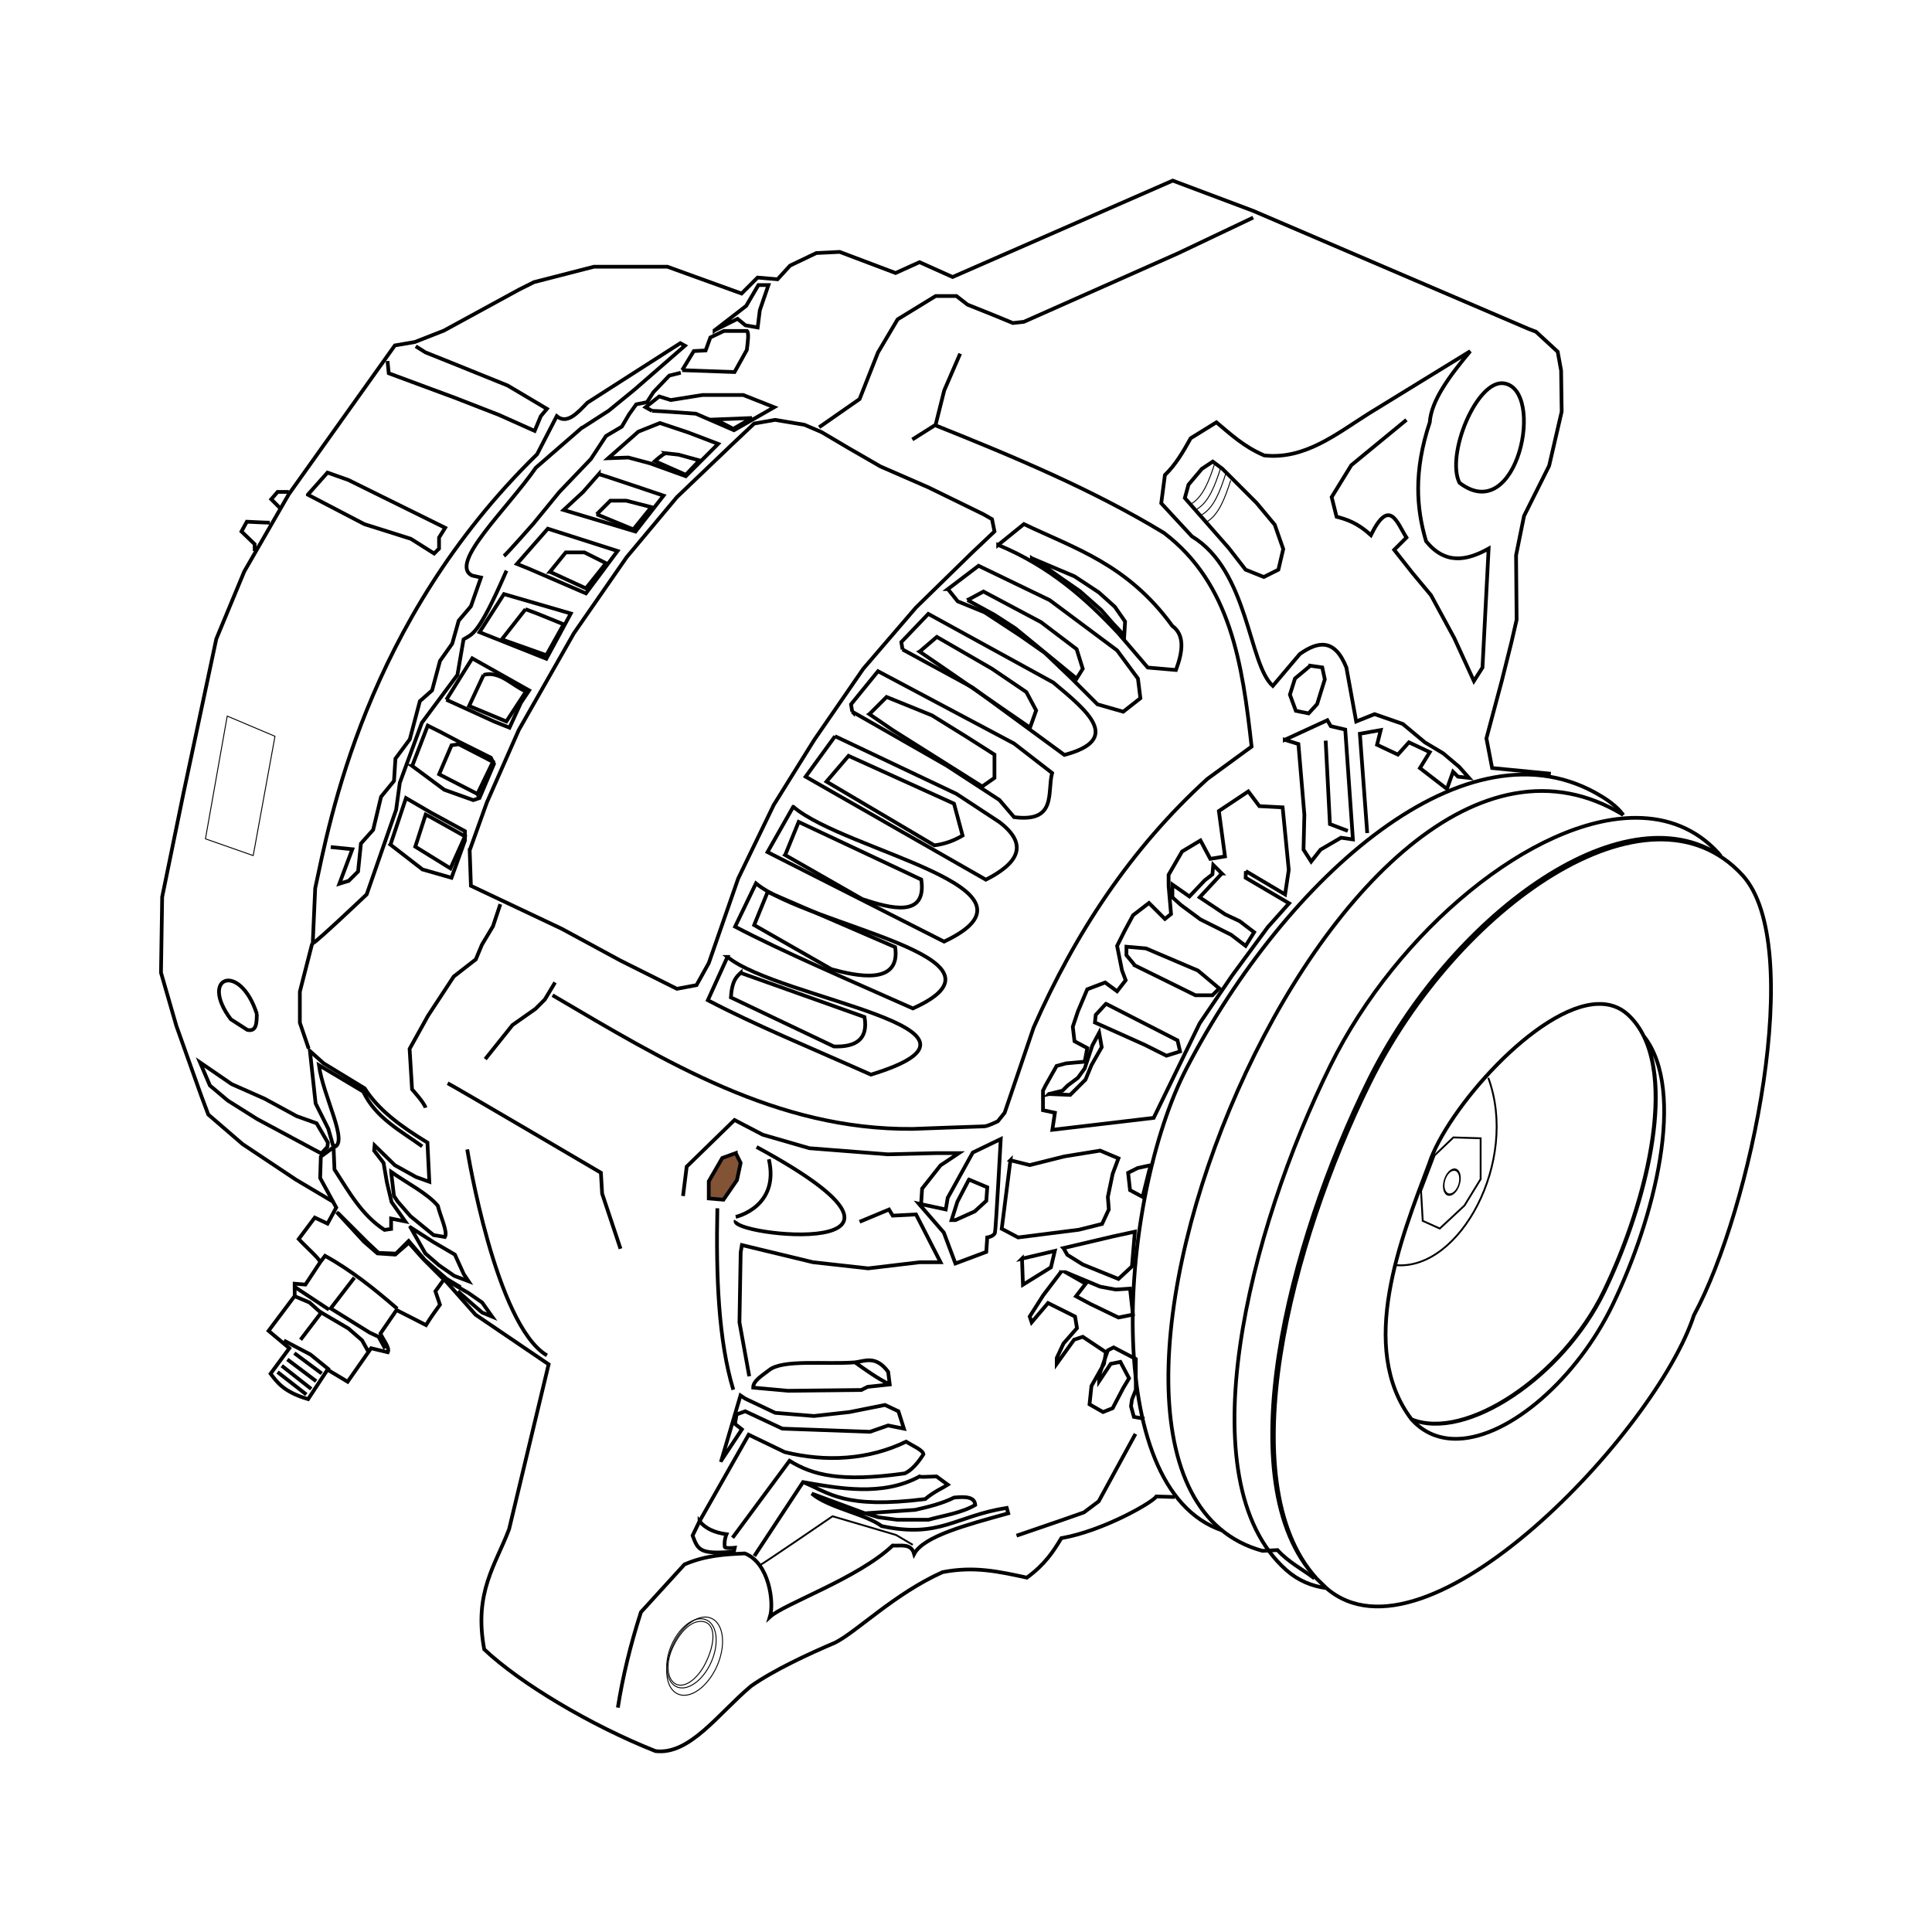 <svg:svg xmlns:dc="http://purl.org/dc/elements/1.1/" xmlns:ns1="http://sodipodi.sourceforge.net/DTD/sodipodi-0.dtd" xmlns:ns2="http://www.inkscape.org/namespaces/inkscape" xmlns:ns4="http://creativecommons.org/ns#" xmlns:rdf="http://www.w3.org/1999/02/22-rdf-syntax-ns#" xmlns:svg="http://www.w3.org/2000/svg" height="520.363" id="svg2" version="1.1" viewBox="-42.86 -48.149 520.363 520.363" width="520.363" ns1:docname="Alternator Drawing 2.svg" ns2:export-filename="C:\Aviation\Parts\Images\Alternator\Alternator Drawing 2.png" ns2:export-xdpi="90" ns2:export-ydpi="90" ns2:version="0.47 r22583">
  <ns1:namedview bordercolor="#666666" borderopacity="1.0" id="base" pagecolor="#ffffff" showgrid="false" showguides="true" ns2:current-layer="layer1" ns2:cx="217.31717" ns2:cy="212.0351" ns2:document-units="px" ns2:guide-bbox="true" ns2:pageopacity="0.0" ns2:pageshadow="2" ns2:window-height="840" ns2:window-maximized="1" ns2:window-width="1600" ns2:window-x="-4" ns2:window-y="-4" ns2:zoom="1.4738126" />
  <svg:g id="layer1" transform="translate(-176.59 -141)" ns2:groupmode="layer" ns2:label="Layer 1">
    <svg:g id="g3278" transform="translate(2.714 -2.035)">
      <svg:g id="g3527" style="stroke:#000000" transform="translate(20.711 -171.22)">
        <svg:g id="g3499" style="stroke:#000000" transform="translate(-145.86 -1.37)">
          <svg:path d="m686.53 537.88c-16.301 0.511-40.852 28.639-45.469 43.094-7.45 19.815-19.441 49.407-4.719 68.781 3.422 3.799 7.74 5.388 12.469 5.25 14.185-0.414 32.187-16.486 41.625-35.938 11.344-23.38 20.035-57.684 8.531-72.438 7.962 16.19-0.28 47.199-10.781 68.844-11.026 22.725-37.186 40.364-51.844 34.281 14.666 5.929 40.755-11.714 51.75-34.375 11.97-24.671 21.02-61.495 6.469-74.688-2.274-2.061-5.013-2.907-8.031-2.812z" id="path3412-4" style="stroke-linejoin:round;stroke:#000000;stroke-linecap:round;fill:none" ns1:nodetypes="cccsscscssc" />
          <svg:path d="m610.43 692.32 3.127 3.036m83.32-207.61c-27.655-0.084-64.442 30.445-82.312 66.594-22.203 44.912-38.959 111.98-11.969 136 3.166 2.817 6.821 4.338 10.812 4.875 27.106 23.466 88.878-42.396 99-73.5 15.409-28.483 30.255-99.799 13.062-118.53-25.388-27.661-76.971 8.629-100.31 55.844-21.468 43.426-37.837 107.56-14.5 133.47-23.971-25.592-7.568-90.215 14.031-133.91 21.797-44.091 68.246-78.676 94.969-60.531-0.251-0.319-0.481-0.614-0.75-0.906-5.95-6.483-13.565-9.38-22.031-9.406z" id="path3495" style="stroke:#000000;stroke-width:1px;fill:none" />
        </svg:g>
        <svg:path d="m547.51 485.59c-77.01-47.15-167.57 179.21-97.16 198.22l4.042-0.205c2.988 3.298 6.588 5.073 9.948 7.628" id="path3503" style="stroke:#000000;stroke-width:1px;fill:none" ns1:nodetypes="cccc" />
        <svg:path d="m439.57 678.35c-33.494-11.216-27.69-89.881-9.659-124.55 26.694-51.328 75.73-95.406 111.82-73.163 2.349 1.422 4.54 3.202 5.782 5.003" id="path3503-4" style="stroke:#000000;stroke-width:1px;fill:none" ns1:nodetypes="cscc" />
      </svg:g>
      <svg:path d="m531.87 385.19c8.279 22.453-7.638 51.833-24.769 50.454" id="path2843" style="stroke:#000000;stroke-width:.5;fill:none" ns1:nodetypes="cc" />
      <svg:path d="m522.47 401.24 7.339 0.229v11.008l-4.357 7.109-6.651 6.192-4.587-2.064-0.459-8.027 3.669-9.632 5.045-4.816z" id="path2845" style="stroke:#000000;stroke-width:.5;fill:none" ns1:nodetypes="ccccccccc" />
      <svg:path d="m643.06 432.35c0 1.837-1.489 3.325-3.325 3.325s-3.325-1.489-3.325-3.325 1.489-3.325 3.325-3.325 3.325 1.489 3.325 3.325z" id="path2847" style="stroke-linejoin:round;stroke:#000000;stroke-linecap:round;stroke-width:.625;fill:none" transform="matrix(.532 .335 -.391 .957 350.77 -214.79)" ns1:cx="639.73871" ns1:cy="432.34653" ns1:rx="3.325403" ns1:ry="3.325403" ns1:type="arc" />
      <svg:path d="m231.18 547.17c0 5.617-2.732 10.17-6.102 10.17s-6.102-4.553-6.102-10.17c0-5.617 2.732-10.17 6.102-10.17s6.102 4.553 6.102 10.17z" id="path2875" style="stroke-linejoin:round;stroke:#000000;stroke-linecap:round;stroke-width:.23;fill:none" transform="matrix(-.974 -.465 -.454 .998 785.75 99.541)" ns1:cx="225.07698" ns1:cy="547.17389" ns1:rx="6.1020093" ns1:ry="10.170015" ns1:type="arc" />
      <svg:path d="m231.18 547.17c0 5.617-2.732 10.17-6.102 10.17s-6.102-4.553-6.102-10.17c0-5.617 2.732-10.17 6.102-10.17s6.102 4.553 6.102 10.17z" id="path2875-7" style="stroke-linejoin:round;stroke:#000000;stroke-linecap:round;stroke-width:.26;fill:none" transform="matrix(-.861 -.411 -.402 .882 731.01 150.1)" ns1:cx="225.07698" ns1:cy="547.17389" ns1:rx="6.1020093" ns1:ry="10.170015" ns1:type="arc" />
      <svg:path d="m312.16 538.73c-1.897 4.135-1.541 8.455 0.843 9.723 2.44 1.298 5.95-1.469 7.994-5.534 2.832-5.632 2.796-10.696-0.561-11.277-3.251-0.562-6.38 2.952-8.276 7.087z" id="path2875-7-4" style="stroke-linejoin:round;stroke:#000000;stroke-linecap:round;stroke-width:0.25;fill:none" ns1:nodetypes="csssc" />
      <svg:path d="m297.43 554.81c1.312-8.379 3.397-16.951 6.215-25.707l11.723-12.853c5.658-2.452 10.953-2.723 16.243-2.966 6.54 2.481 7.973 13.195 6.78 17.091 3.863-3.548 23.708-10.373 33.052-19.21 2.23 0.154 4.967-0.705 5.791 2.26 2.582-4.821 14.17-7.841 25.336-10.945l-0.398-1.458c-13.974 2.223-17.966 8.238-33.675 4.905-4.462-3.314-14.317-4.905-18.826-8.75l14.318 5.303 13.523-0.928c3.751-0.845 7.42-1.772 10.474-3.314 3.322-0.315 5.523-0.141 5.701 1.989-3.656 2.139-8.294 2.805-12.595 3.977h-8.485l-5.038-0.663-3.447-1.061" id="path2922" style="stroke:#000000;fill:none" ns1:nodetypes="ccccccccccccccccccc" />
      <svg:path d="m335.76 516.4c0.53-0.133 19.489-13.125 19.489-13.125l17.102 5.038 4.508 2.651" id="path2924" style="stroke:#000000;stroke-width:.5;fill:none" />
      <svg:path d="m334.19 513.98 13.115-19.907c9.643 1.691 21.462 3.92 31.383-1.522 0.382 0.219 1.135 0.086 4.567 0l3.045 2.225c-1.196 0.792-3.688 1.834-6.089 3.864-21.951 2.744-25.793-1.672-32.905-4.567" id="path2928" style="stroke:#000000;fill:none" ns1:nodetypes="ccccccc" />
      <svg:path d="m319.43 504.61 13.232-23.303 9.719 4.684c11.149 2.752 22.637 2.061 32.671-2.81 1.814 1.132 4.57 2.264 4.684 3.396-1.54 2.41-3.184 4.3-5.035 5.152-17.291 2.409-24.784 0.478-31.032-3.396l-15.34 20.727m-8.9-4.45s-1.629 3.396-1.864 3.864c1.464 3.987 1.98 5.097 11.115 4.333l0.234-1.054s-2.628 0.285-2.693-0.234c-0.234-1.874 0.468-3.396 0.468-3.396-3.164-0.427-5.656-1.526-7.26-3.513z" id="path2932" style="stroke:#000000;fill:none" ns1:nodetypes="ccccccccccccscc" />
      <svg:path d="m325.32 488.21 5.516-8.344-1.861-1.471 0.425-2.551 2.339-0.85 9.993 4.678 23.601 0.85 4.89-1.701 4.253 0.851-1.488-4.678-3.615-1.701-9.568 1.914-9.568 1.063-10.419-0.851-8.08-3.827-1.276-0.851-5.144 17.469z" id="path2935" style="stroke:#000000;fill:none" />
      <svg:path d="m361.3 461.82c2.916 2.068 5.775 4.165 9.297 5.931m-36.725 0.873c-0.011-1.797 2.326-3.203 4.253-4.678 3.662-3.031 15.286-1.511 23.176-2.126 2.646-0.319 5.586-1.969 8.93 2.551l0.425 3.402-5.954 0.638-1.701 0.851-19.774 0.213-9.355-0.851z" id="path2939" style="stroke:#000000;fill:none" ns1:nodetypes="ccccccccccc" />
      <svg:path d="m238.01 447.37c-6.098-5.258-12.344-10.317-19.446-14.235l-1.271 1.652m230.13 63.303-4.942-0.15c-1.105 1.646-14.417 9.302-25.606 11.231-2.123 3.544-4.417 7.088-9.284 10.632-7.519-1.626-14.226-3.145-22.731-1.467-12.904 5.782-23.157 16.097-28.932 18.987-7.248 3.084-16.548 7.411-22.612 11.68-8.812 7.373-16.499 18.651-25.756 17.52-17.58-6.971-36.55-18.355-46.122-27.403-2.873-15.389 3.12-22.798 6.699-32.381l10.646-44.39-19.669-13.353-8.481-9.564-2.346 3.248 1.224 3.609c-1.25 1.717-2.5 3.445-3.751 5.494l-7.94-4.05-4.331 6.316c0.694 1.695 2.59 3.791 1.985 5.053l-4.511-1.083-6.316 9.022-5.413-3.248-5.233 7.94c-6.54-1.968-8.246-4.42-10.105-6.857l5.053-6.857-5.594-4.692 7.037-9.383-0.019-3.306 2.906 0.238 4.014-6.09c-0.671-1.309-3.768-3.951-5.819-6.18l4.331-5.774 3.429 1.624 2.346-4.331-4.331-7.94 0.18-5.774 3.429-2.526 0.248 5.99c3.881 5.976 7.298 12.259 13.472 16.269l1.779-0.254v-2.796l3.813 0.763-3.686-5.211-1.271-5.338-0.89-5.211-2.542-3.305 0.127-1.398 5.465 5.338 5.719 3.178 3.559 1.271-0.508-10.549c-7.252-4.419-13.215-8.796-16.904-14.616l-11.058-6.736-3.686-3.305 1.525 14.108 3.432 6.863 1.404 4.94c4.291-0.982-2.782-13.548-3.946-22.099l11.947 7.117c3.325 7.055 10.162 10.607 15.887 14.743" id="path2942" style="stroke:#000000;fill:none" ns1:nodetypes="ccccccccccccccccccccccccccccccccccccccccccccccccccccccccccccccc" />
      <svg:path d="m217.55 405.56-17.285-9.278-7.88-4.957-4.83-4.067-2.669-6.228 8.516 5.846 8.897 3.94 8.643 4.703 5.338 1.907 3.05 5.211-0.127 1.144-1.652 1.779z" id="path2945" style="stroke:#000000;fill:none" />
      <svg:path d="m236.36 410.51c4.265 3.036 9.823 5.814 12.583 9.151 0.684 2.844 2.74 7.061 1.907 8.389l-3.05-0.508-6.228-5.084-3.432-3.94-1.017-1.525-0.763-6.482z" id="path2947" style="stroke:#000000;fill:none" ns1:nodetypes="cccccccc" />
      <svg:path d="m548.72 303.28-15.821-1.536-1.536-7.987 4.147-15.514 2.611-10.445 1.382-5.99-0.154-17.357 2.15-10.599 6.758-13.517 3.379-14.592-0.154-11.059-0.922-5.069-5.837-5.376-1.997-0.768-74.19-31.796-21.658-8.141-59.29 25.959-8.909-3.994-6.451 2.918-15.053-5.683-6.298 0.307-7.066 3.379-3.379 3.687-5.376-0.461-4.301 4.301-19.968-7.219h-19.815l-16.128 4.147-3.994 1.997-20.276 11.059-7.834 3.072-5.376 0.922-28.57 40.09-11.999 20.816-7.52 18.137-8.848 41.583-5.733 27.923-0.319 20.385 4.141 14.333 6.689 18.792 1.911 5.096 9.237 7.963 14.333 9.555 10.192 6.052" id="path2949" style="stroke:#000000;stroke-width:1px;fill:none" />
      <svg:path d="m536.07 198.13c-7.267-1.08-15.683 19.23-11.969 26.781 15.704 12.041 23.253-25.104 11.969-26.781z" id="path2951" style="stroke-linejoin:round;stroke:#000000;stroke-linecap:round;fill:none" ns1:nodetypes="ccs" />
      <svg:path d="m509.83 207.97-14.861 12.219-5.284 8.586 1.321 5.284c2.779 0.741 5.604 1.621 9.247 4.954 5.049-10.302 7.043-3.292 9.577 0.66l-3.303 3.303 4.954 6.275 4.954 5.944 6.275 11.559 5.284 11.559 2.312-3.633 1.651-32.034c-5.977 3.333-11.741 4.313-16.843-1.982-2.613-8.838-3.403-18.816 0.991-32.034 0.399-5.846 5.28-12.439 10.898-19.154l-27.41 16.843c-8.727 5.521-17.197 12.395-28.071 11.228-5.52-2.359-9.042-5.716-12.88-8.917l-6.935 4.293c-1.998 3.616-4.071 7.157-6.935 9.907l-0.991 7.596 8.256 8.917c15.348 9.305 15.189 34.412 21.796 40.29l7.265-8.586c4.904-3.471 9.396-4.268 12.549 3.633l2.642 14.531 4.954-1.982 7.596 2.642 5.944 4.954 4.954 2.972 4.293 3.633 2.642 2.972-2.972-0.33-1.321-1.321-1.651 4.623-7.265-5.614 2.642-4.293-5.614-2.642-2.972 3.303-5.614-2.642 0.991-3.963-5.614 0.991 1.982 26.75" id="path2976" style="stroke:#000000;stroke-width:1px;fill:none" ns1:nodetypes="cccccccccccccccccccccccccccccccccccccccccccc" />
      <svg:path d="m330.51 356.92c-1.16 1.085-2.34 2.09-2.642 6.605l27.741 13.21c6.005 0.204 9.288-1.973 8.256-7.926l-33.355-11.889z" id="path2978" style="stroke:#000000;stroke-width:1px;fill:none" ns1:nodetypes="ccccc" />
      <svg:path d="m334.14 344.04 20.806 11.889c6.48 1.788 18.73 4.555 17.173-5.944l-34.346-14.861-3.633 8.917z" id="path2980" style="stroke:#000000;stroke-width:1px;fill:none" ns1:nodetypes="ccccc" />
      <svg:path d="m342.49 325.18 20.806 11.889c7.471 2.449 17.409 5.216 15.852-5.284l-33.025-15.522-3.633 8.917z" id="path2980-9" style="stroke:#000000;stroke-width:1px;fill:none" ns1:nodetypes="ccccc" />
      <svg:path d="m355.93 293.18-7.926 10.898 48.546 27.741c8.613-4.395 11.708-9.37 3.633-15.522l-11.559-7.596-32.694-15.522z" id="path3004" style="stroke:#000000;stroke-width:1px;fill:none" ns1:nodetypes="cccccc" />
      <svg:path d="m344.67 312.17-6.935 12.219 47.556 24.108c30.747-14.525-26.58-24.245-40.62-36.327z" id="path3004-8" style="stroke:#000000;stroke-width:1px;fill:none" ns1:nodetypes="cccc" />
      <svg:path d="m334.62 332.81-5.614 11.664c12.763 6.701 30.993 14.495 47.886 22.021 30.747-13.865-28.231-22.153-42.272-33.685z" id="path3004-8-8" style="stroke:#000000;stroke-width:1px;fill:none" ns1:nodetypes="cccc" />
      <svg:path d="m326.95 352.62-5.284 11.664c12.763 6.701 27.03 12.513 43.923 20.04 40.985-12.544-24.599-20.171-38.639-31.704z" id="path3004-8-8-2" style="stroke:#000000;stroke-width:1px;fill:none" ns1:nodetypes="cccc" />
      <svg:path d="m360.56 286.57 25.429 14.531 14.201 9.247 3.963 4.623c11.612 1.503 8.851-6.685 10.238-11.889l-10.238-7.926-36.657-19.485-7.265 8.917 0.33 1.982z" id="path3081" style="stroke:#000000;stroke-width:1px;fill:none" ns1:nodetypes="ccccccccc" />
      <svg:path d="m374.1 269.81 18.824 10.238 24.769 18.164c15.794-4.18 6.099-11.875-2.972-19.485l-33.685-18.494-7.265 7.596 0.33 1.982z" id="path3081-4" style="stroke:#000000;stroke-width:1px;fill:none" ns1:nodetypes="ccccccc" />
      <svg:path d="m386.32 253.55 8.256-6.275 19.154 9.247 18.164 13.54 5.614 7.596 0.66 5.284-4.623 3.633-6.935-1.982-6.935-6.935-7.265-6.935-6.605-4.623-9.577-6.275-7.265-2.972-2.642-3.303z" id="path3105" style="stroke:#000000;stroke-width:1px;fill:none" />
      <svg:path d="m399.86 241.66 6.935-5.614c13.745 6.588 27.887 10.792 39.96 27.41 3.366 2.445 2.881 6.816 0.991 11.889l-7.596-0.66-7.926-9.247c-8.733-9.296-18.399-17.97-32.364-23.778z" id="path3107" style="stroke:#000000;stroke-width:1px;fill:none" ns1:nodetypes="ccccccc" />
      <svg:path d="m353.62 305.4 5.944-6.935 28.401 12.88 2.312 8.586c-2.149 1.264-4.569 2.256-7.596 2.642l-29.062-17.173z" id="path3109" style="stroke:#000000;stroke-width:1px;fill:none" ns1:nodetypes="cccccc" />
      <svg:path d="m365.18 287.23 4.623-4.623 12.219 4.954 9.577 5.944 7.265 4.623v6.275l-3.303 2.312-24.108-15.191-6.275-4.293z" id="path3111" style="stroke:#000000;stroke-width:1px;fill:none" />
      <svg:path d="m378.72 270.39 4.623-3.963 14.861 8.586 9.247 6.275 2.642 4.954-1.651 4.623-23.448-16.182-6.275-4.293z" id="path3113" style="stroke:#000000;stroke-width:1px;fill:none" />
      <svg:path d="m391.6 256.52 4.293-2.312 15.522 8.256 9.577 7.265 1.651 5.284-1.651 2.642-16.512-13.54-5.614-3.633-7.265-3.963z" id="path3115" style="stroke:#000000;stroke-width:1px;fill:none" />
      <svg:path d="m408.94 245.26 11.502 4.866 6.525 4.313 4.313 3.871 2.765 3.982-0.221 3.76-3.207-3.429-2.986-3.429-5.751-5.088-5.419-3.76-3.097-2.212-4.424-2.876z" id="path3117" style="stroke:#000000;stroke-width:1px;fill:none" />
      <svg:path d="m211.97 455.73 5.574-7.326 7.326 4.3 3.663 3.185 1.593 2.867" id="path3119" style="stroke:#000000;stroke-width:1px;fill:none" />
      <svg:path d="m217.39 448.4-3.026-2.708-4.141-1.752" id="path3121" style="stroke:#000000;stroke-width:1px;fill:none" />
      <svg:path d="m226.46 439.01-6.37 8.282 10.511 6.53 2.389 1.115 1.752 3.185" id="path3123" style="stroke:#000000;stroke-width:1px;fill:none" />
      <svg:path d="m219.62 447.61-9.4-6.21" id="path3125" style="stroke:#000000;stroke-width:1px;fill:none" />
      <svg:path d="m221.69 421.33 7.326 7.963 3.663 3.185 4.778 0.319 3.663-3.185 3.822 4.3 5.096 5.096 7.167 4.141 3.663 2.548 2.708 3.822-2.708-1.115-3.663-3.185-2.867-2.548" id="path3127" style="stroke:#000000;stroke-width:1px;fill:none" />
      <svg:path d="m241.59 425.47 6.211 3.982 5.733 3.345 2.389 5.256 1.274 1.911-3.822-1.433-4.141-2.867-3.663-3.185-3.982-7.008z" id="path3129" style="stroke:#000000;stroke-width:1px;fill:none" />
      <svg:path d="m200.19 367.98c-0.056 2.36-0.015 4.831-2.548 4.3l-4.459-2.867c-8.627-11.519 2.485-15.568 7.008-1.433z" id="path3131" style="stroke:#000000;stroke-width:1px;fill:none" ns1:nodetypes="cccc" />
      <svg:path d="m466.57 329.51 10.568 6.275 0.991-6.605-1.651-16.843-6.275-0.33-2.972-3.963-7.926 5.284 1.651 12.219-3.963 0.66-2.642-4.954-4.954 2.972-3.633 6.275v2.972l0.66 7.596-1.651 1.321-4.293-4.293-4.293 3.303-2.312 4.293-1.982 3.963 1.321 6.605 0.991 2.642-2.312 2.972-3.22-2.367-4.816 1.835-2.523 5.963-1.376 4.128 0.459 3.899 3.44 1.835-0.688 3.669-5.045 0.459-2.523 0.688-2.981 5.275-0.688 1.376v5.275l3.211 0.688-0.688 4.587 27.291-3.211 12.384-25.457 8.715-12.843 9.632-13.072 5.734-6.421-11.696-6.88 0.055-1.789z" id="path3133" style="stroke:#000000;stroke-width:1px;fill:none" />
      <svg:path d="m428.9 365.24-2.752 2.981-0.229 2.064 13.302 5.963 5.963 2.981 3.669-1.147-0.688-2.981-19.264-9.861z" id="path3135" style="stroke:#000000;stroke-width:1px;fill:none" />
      <svg:path d="m436.7 354.92 16.283 8.027h4.587l1.835-1.835-5.733-4.816-13.99-5.963-5.275-0.459v2.293l2.293 2.752z" id="path3137" style="stroke:#000000;stroke-width:1px;fill:none" />
      <svg:path d="m460.09 330.15-5.963 6.421 6.88 4.587 3.899 1.835 3.899 2.981-2.293 3.669-3.899-2.981-8.256-4.128-5.275-3.899-2.293-2.064v-3.44l4.587 3.211 4.128-4.357 2.064-1.605 0.229-2.523 2.293 2.293z" id="path3139" style="stroke:#000000;stroke-width:1px;fill:none" />
      <svg:path d="m413.53 389.55 5.734 0.229 4.128-4.128 1.605-3.899 2.752-4.816-0.688-3.899-1.835 3.44-2.064 6.192-1.835 2.523-2.752 2.064-1.376 1.376-3.669 0.917z" id="path3141" style="stroke:#000000;stroke-width:1px;fill:none" />
      <svg:path d="m477.06 294.14 3.669 1.147 1.605 19.035-0.229 9.403 2.064 3.211 2.523-3.211 5.504-3.211 3.211 0.459-2.064-29.585-3.899-0.917-0.917-1.605-11.467 5.275z" id="path3143" style="stroke:#000000;stroke-width:1px;fill:none" />
      <svg:path d="m488.07 294.37 1.147 22.475 4.816 1.835" id="path3145" style="stroke:#000000;stroke-width:1px;fill:none" />
      <svg:path d="m483.94 274.19-4.128 3.44-1.376 4.357 1.605 4.357 3.44 0.688 2.293-2.523 2.064-6.651-0.688-3.211-3.211-0.459z" id="path3147" style="stroke:#000000;stroke-width:1px;fill:none" />
      <svg:path d="m261.71 380.14 7.339-9.174 6.192-4.357 2.523-2.523 2.752-4.587" id="path3149" style="stroke:#000000;stroke-width:1px;fill:none" />
      <svg:path d="m459.81 220.87c-1.532 4.764-3.209 9.287-6.465 11.178" id="path3210-1-7" style="stroke:#000000;stroke-width:.25;fill:none" ns1:nodetypes="cc" />
      <svg:path d="m279.83 362.94c30.435 17.866 60.285 36.322 97.01 36.006 0 0 18.347-0.688 19.264-0.688 0.917 0 3.669-1.376 3.669-1.376l1.835-2.293 7.798-22.934c11.223-25.493 26.231-48.259 46.785-66.967l11.926-8.715c-2.46-22.09-5.57-43.85-23.61-57.56-19.12-11.61-40.4-20.52-61.93-29.12" id="path3151" style="stroke:#000000;stroke-width:1px;fill:none" ns1:nodetypes="ccsccccccc" />
      <svg:path d="m351.64 209.96 10.898-7.596 4.954-12.549 5.284-8.917 10.238-6.275h5.614l2.972 2.312 6.605 2.642 5.614 2.312 2.972-0.33 41.611-18.494 20.145-9.577" id="path3153" style="stroke:#000000;stroke-width:1px;fill:none" />
      <svg:path d="m376.74 213.26 6.275-3.963 2.312-9.247 4.293-9.907" id="path3155" style="stroke:#000000;stroke-width:1px;fill:none" />
      <svg:path d="m235.39 192.12 0.33 3.303 17.833 6.605 11.889 4.623 9.577 4.293 1.651-3.963 1.651-1.982-10.568-6.275-13.87-5.614-8.256-3.303-2.642-1.651" id="path3157" style="stroke:#000000;stroke-width:1px;fill:none" />
      <svg:path d="m213.93 228.12 15.191 7.926 12.549 3.963 6.275 3.963 1.321-1.321v-2.972l1.651-2.642-26.09-12.88-5.614-1.982-5.284 5.944z" id="path3159" style="stroke:#000000;stroke-width:1px;fill:none" />
      <svg:path d="m256.86 404.47s7.596 47.225 21.466 55.481" id="path3161" style="stroke:#000000;stroke-width:1px;fill:none" ns1:nodetypes="cc" />
      <svg:path d="m328.52 469.2c-3.99-13.222-4.68-30.403-4.293-48.877" id="path3163" style="stroke:#000000;stroke-width:1px;fill:none" ns1:nodetypes="cc" />
      <svg:path d="m251.58 386.64c1.982 0.991 41.281 24.108 41.281 24.108l0.33 5.614 4.954 14.861" id="path3165" style="stroke:#000000;stroke-width:1px;fill:none" />
      <svg:path d="m314.98 417.02 0.991-7.926 12.88-12.549 7.596 3.963 12.549 3.633 21.136 1.651 13.21-0.33h5.944l-4.954 3.303-4.954 6.275-0.33 4.954" id="path3167" style="stroke:#000000;stroke-width:1px;fill:none" />
      <svg:path d="m404.81 508.5 11.559-3.963 6.605-2.312 3.963-2.972 9.907-18.164" id="path3169" style="stroke:#000000;stroke-width:1px;fill:none" />
      <svg:path d="m332.82 465.57-2.642-14.531 0.33-18.824 0.33-1.982 19.154 4.623 14.861 1.651 13.87-1.651h5.614l-6.605-12.88-6.275 0.33-0.991-1.651-7.926 3.303" id="path3171" style="stroke:#000000;stroke-width:1px;fill:none" />
      <svg:path d="m329.18 422.64s11.889-2.642 8.917-15.522" id="path3173" style="stroke:#000000;stroke-width:1px;fill:none" />
      <svg:path d="m329.18 423.63c-2.426 4.043 63.052 11.27 5.614-19.815" id="path3175" style="stroke:#000000;stroke-width:1px;fill:none" ns1:nodetypes="cc" />
      <svg:path d="m329.18 405.46-3.633 1.321-3.633 6.275v4.623l3.963 0.33 3.633-5.284 0.991-4.623-1.321-2.642z" id="path3177" style="stroke:#000000;stroke-width:1px;fill:#825335" />
      <svg:path d="m245.63 393.24c-0.33-1.321-3.633-4.954-3.633-4.954l-0.66-10.898 4.954-8.917 6.935-10.568 5.944-4.623 1.651-3.963 2.972-4.954 1.982-5.944" id="path3179" style="stroke:#000000;stroke-width:1px;fill:none" />
      <svg:path d="m314.75 194.59 14.107 0.501 3.303-5.944c0.279-2.227 0.604-4.545 0.059-5.123h-6.211l-3.663 1.752-1.274 3.504-3.185 0.159-3.135 5.151h-0zm-47.319 54.001c-7.752 17.861-9.262 16.998-11.559 18.494l-1.651 9.577-9.577 12.88-5.944 16.182-0.991 7.265-7.926 22.787s-13.21 12.549-14.531 13.21l0.66-14.861c3.829-17.641 13.4-71.599 59.775-116.91l5.284-10.238c2.752 2.273 5.504-0.765 8.256-3.633l25.026-16.028 1.242 0.685-13.537 11.785-7.008 5.733-7.167 4.619 0.122-0.19-12.549 10.898c-7.626 11.001-23.655 25.899-17.173 29.062l2.377 0.533-2.71 7.743-3.291 3.872-1.742 6.195-3.291 4.646-2.129 7.937-3.291 2.904-2.71 10.26-3.872 5.227-0.387 6.001-3.485 4.259-2.129 8.905-3.291 3.678-0.774 7.55-2.517 2.517-2.517 0.774 3.485-9.292-5.808-0.581" id="path3181" style="stroke:#000000;stroke-width:1px;fill:none" ns1:nodetypes="ccccccccccccccccccccccccccccccccccccccccccccccc" />
      <svg:path d="m205.08 293.2-5.866 32.13-12.864-4.514 5.866-33.063 12.864 5.447z" id="rect3188" style="stroke-linejoin:round;stroke:#000000;stroke-linecap:round;stroke-width:.25;fill:none" ns1:nodetypes="ccccc" />
      <svg:path d="m236.18 322.38 8.642 6.69 7.805 2.23 3.624-10.035v-2.509l-9.199-5.018-6.69-3.903-4.181 12.544z" id="path3191" style="stroke:#000000;stroke-width:1px;fill:none" />
      <svg:path d="m242.87 322.93 9.478 5.854 3.903-8.642-9.478-5.296-1.115-0.558-2.788 8.642z" id="path3193" style="stroke:#000000;stroke-width:1px;fill:none" />
      <svg:path d="m242.04 301.19 8.642 6.412 7.805 2.788 1.673-0.558 3.903-9.199-0.836-1.673-8.363-4.181-5.296-2.788-3.345-1.673-4.181 10.872z" id="path3195" style="stroke:#000000;stroke-width:1px;fill:none" />
      <svg:path d="m259.6 308.72-10.314-5.296 3.345-7.805 1.951-0.279 9.199 4.739-4.181 8.642z" id="path3197" style="stroke:#000000;stroke-width:1px;fill:none" />
      <svg:path d="m251.24 283.35 12.823 5.854 4.181 1.673 3.066-6.69 2.23-3.345-15.332-8.642-6.969 11.15z" id="path3199" style="stroke:#000000;stroke-width:1px;fill:none" />
      <svg:path d="m261.27 276.66-3.903 8.363 10.035 4.181 5.296-8.084c-3.795-1.546-6.962-5.603-11.429-4.46z" id="path3201" style="stroke:#000000;stroke-width:1px;fill:none" ns1:nodetypes="ccccc" />
      <svg:path d="m272.56 258.97-6.388 8.13 12.002 4.259 4.646-8.324-7.163-2.904-3.097-1.161z" id="path3203" style="stroke:#000000;stroke-width:1px;fill:none" />
      <svg:path d="m266.75 254.9 18.003 5.227-6.582 12.196-18.003-7.163 6.582-10.26z" id="path3205" style="stroke:#000000;stroke-width:1px;fill:none" />
      <svg:path d="m270.24 246.77 8.324-9.486 18.778 6.001-8.518 11.421-15.68-6.775-2.904-1.161z" id="path3207" style="stroke:#000000;stroke-width:1px;fill:none" />
      <svg:path d="m279.14 248.9 4.259-5.227h5.033l5.808 2.904-5.42 6.775-9.679-4.452z" id="path3209" style="stroke:#000000;stroke-width:1px;fill:none" />
      <svg:path d="m292.31 222.57c0.774 0.194 17.422 5.808 17.422 5.808l-7.55 9.679-19.358-5.808 5.227-4.84 4.259-4.84z" id="path3211" style="stroke:#000000;stroke-width:1px;fill:none" />
      <svg:path d="m291.73 233.41 9.873 4.065 4.84-6.001-6.775-1.742h-4.259l-3.678 3.678z" id="path3213" style="stroke:#000000;stroke-width:1px;fill:none" />
      <svg:path d="m294.82 218.31 8.13-7.163 5.808-2.323 7.55 2.517 8.13 3.097-8.711 8.711-9.679-3.485-5.808-1.549-5.42 0.194z" id="path3215" style="stroke:#000000;stroke-width:1px;fill:none" />
      <svg:path d="m310.31 216.96c-0.774 0.194-2.904 2.129-2.904 2.129l8.324 3.678 3.678-3.872-5.614-1.549-3.485-0.387z" id="path3217" style="stroke:#000000;stroke-width:1px;fill:none" />
      <svg:path d="m306.63 205.54c1.549 0 11.809 0.774 11.809 0.774l10.26 4.452 10.841-6.195-8.324-3.291h-11.034l-8.518 1.355-3.097-0.968-3.678 2.904 1.742 0.968z" id="path3219" style="stroke:#000000;stroke-width:1px;fill:none" />
      <svg:path d="m323.67 207.86 9.873-0.387-5.033 2.904-4.84-2.517z" id="path3221" style="stroke:#000000;stroke-width:1px;fill:none" />
      <svg:path d="m266.75 244.64c0.774-0.581 7.937-8.711 7.937-8.711l6.969-8.518 8.518-8.905 4.065-6.195 4.259-2.517 1.936-3.291 1.936-2.71 2.904-0.581 1.742-2.71 4.259-4.452 3.097-0.774" id="path3223" style="stroke:#000000;stroke-width:1px;fill:none" />
      <svg:path d="m323.47 183.86 8.518-6.582 3.291-5.614h2.71l-2.323 6.775-0.581 4.646-3.291-0.581-2.129-1.742-6.195 3.097z" id="path3225" style="stroke:#000000;stroke-width:1px;fill:none" />
      <svg:path d="m222.01 421.57 7.932 7.932 3.022 2.833 4.721 0.189 3.399-3.399 4.343 5.099 5.854 5.099 3.777 2.266" id="path3227" style="stroke:#000000;stroke-width:1px;fill:none" />
      <svg:path d="m213.52 470.48-7.743-6.043" id="path3229" style="stroke:#000000;stroke-width:1px;fill:none" />
      <svg:path d="m214.84 468.97-7.932-6.232" id="path3231" style="stroke:#000000;stroke-width:1px;fill:none" />
      <svg:path d="m216.16 466.89-7.743-5.854" id="path3233" style="stroke:#000000;stroke-width:1px;fill:none" />
      <svg:path d="m217.67 464.82-7.365-5.477" id="path3235" style="stroke:#000000;stroke-width:1px;fill:none" />
      <svg:path d="m207.47 455.94 7.176 3.777 5.099 4.155" id="path3237" style="stroke:#000000;stroke-width:1px;fill:none" />
      <svg:path d="m257.52 323.89 0.33 9.577 24.438 11.559 15.852 8.586 15.191 7.596 5.284-0.991 3.303-5.944 7.926-22.787 9.577-19.815 10.898-17.503 13.21-19.154 14.201-16.512 14.861-14.531 6.275-5.944-0.66-3.303-2.312-1.321-14.861-7.265-12.88-5.614-8.586-4.954-7.265-4.293-4.623-1.982-7.926-1.321-5.614 0.991-5.944 5.614-14.861 14.201-13.54 16.182-14.201 20.475-14.861 26.09-8.586 19.485-4.623 12.88z" id="path3239" style="stroke:#000000;stroke-width:1px;fill:none" />
      <svg:path d="m378.47 419.08 6.756 7.795 3.118 8.315 8.315-3.118 0.26-3.898s1.819-0.26 2.079-1.299c0.26-1.039 1.559-25.205 1.559-25.205l-7.535 3.638-6.756 12.213-0.52 3.118-7.276-1.559z" id="path3241" style="stroke:#000000;stroke-width:1px;fill:none" />
      <svg:path d="m403.16 407.39-2.339 18.449 4.417 2.339 16.37-2.079 6.236-1.559 1.819-3.898-0.26-3.378 1.299-6.236 1.559-4.157-4.937-2.079-9.614 1.559-9.354 2.339-5.197-1.299z" id="path3243" style="stroke:#000000;stroke-width:1px;fill:none" />
      <svg:path d="m391.99 412.59 4.937 2.079-0.26 3.638-3.118 2.858-5.197 2.339h-1.039l1.559-4.937 3.118-5.976z" id="path3245" style="stroke:#000000;stroke-width:1px;fill:none" />
      <svg:path d="m437.46 409.47-2.598 1.299 0.52 4.677 3.378 1.819 1.819-7.276 0.52-1.299-3.638 0.78z" id="path3247" style="stroke:#000000;stroke-width:1px;fill:none" />
      <svg:path d="m406.28 433.89 0.26 7.016 7.535-4.677 1.039-4.417-8.835 2.079z" id="path3249" style="stroke:#000000;stroke-width:1px;fill:none" />
      <svg:path d="m417.45 431.04 13.252-3.118 5.976-1.299-0.78 9.354-3.638 3.378-9.614-3.898-4.157-2.598-1.039-1.819z" id="path3251" style="stroke:#000000;stroke-width:1px;fill:none" />
      <svg:path d="m417.97 437.53 9.354 3.898 4.157 0.78 3.898-0.26 0.78 7.016-3.898 0.78-7.535-3.638-3.898-2.079 2.598-3.378-5.457-3.118z" id="path3253" style="stroke:#000000;stroke-width:1px;fill:none" />
      <svg:path d="m416.93 437.27-4.937 6.496-3.638 5.716 0.52 1.559 4.417-5.197 7.276 3.638 0.52 3.118-3.638 4.157-1.819 3.898v1.559l4.677-6.496 2.339-0.78 6.236 4.157-0.52 3.118-3.378 5.976-0.52 4.937 3.638 2.079 2.598-1.039 2.858-5.457 1.559-2.598-2.339-4.417-2.598 0.52-3.118 4.677v-1.559l2.339-6.756 1.559-0.78 5.976 3.118v8.315l-1.039 2.598-0.26 1.819 0.78 2.858 2.858 0.52" id="path3255" style="stroke:#000000;stroke-width:1px;fill:none" />
      <svg:path d="m38.503 208.04-3.314 12.94v8.363l2.367 6.943" id="path3096" style="stroke:#000000;stroke-width:1px;fill:none" transform="translate(176.59 141)" />
      <svg:path d="m27.089 94.662c-1.183 0-6.181-0.263-6.181-0.263l-1.446 2.63 3.55 3.419v1.841" id="path3204" style="stroke:#000000;stroke-width:1px;fill:none" transform="translate(176.59 141)" />
      <svg:path d="m32.218 86.378h-3.025l-1.71 1.972 2.367 2.367" id="path3206" style="stroke:#000000;stroke-width:1px;fill:none" transform="translate(176.59 141)" />
      <svg:path d="m285.9 83.265c-1.532 4.764-3.209 9.287-6.465 11.178" id="path3210" style="stroke:#000000;stroke-width:.25;fill:none" transform="translate(176.59 141)" ns1:nodetypes="cc" />
      <svg:path d="m461.2 222.34c-1.532 4.764-3.209 9.287-6.465 11.178" id="path3210-1" style="stroke:#000000;stroke-width:.25;fill:none" ns1:nodetypes="cc" />
      <svg:path d="m278.13 80.168-3.599 4.254-0.982 3.599 11.78 13.416 4.581 5.89 4.908 1.963 3.927-1.963 1.309-5.563-2.291-6.544-4.908-5.89-5.563-5.563-3.599-3.599-2.618-1.963-2.945 1.963z" id="path3208" style="stroke:#000000;stroke-width:1px;fill:none" transform="translate(176.59 141)" />
      <svg:path d="m458.28 219.44c-1.532 4.764-3.209 9.287-6.465 11.178" id="path3210-1-7-4" style="stroke:#000000;stroke-width:.25;fill:none" ns1:nodetypes="cc" />
    </svg:g>
  </svg:g>
</svg:svg>